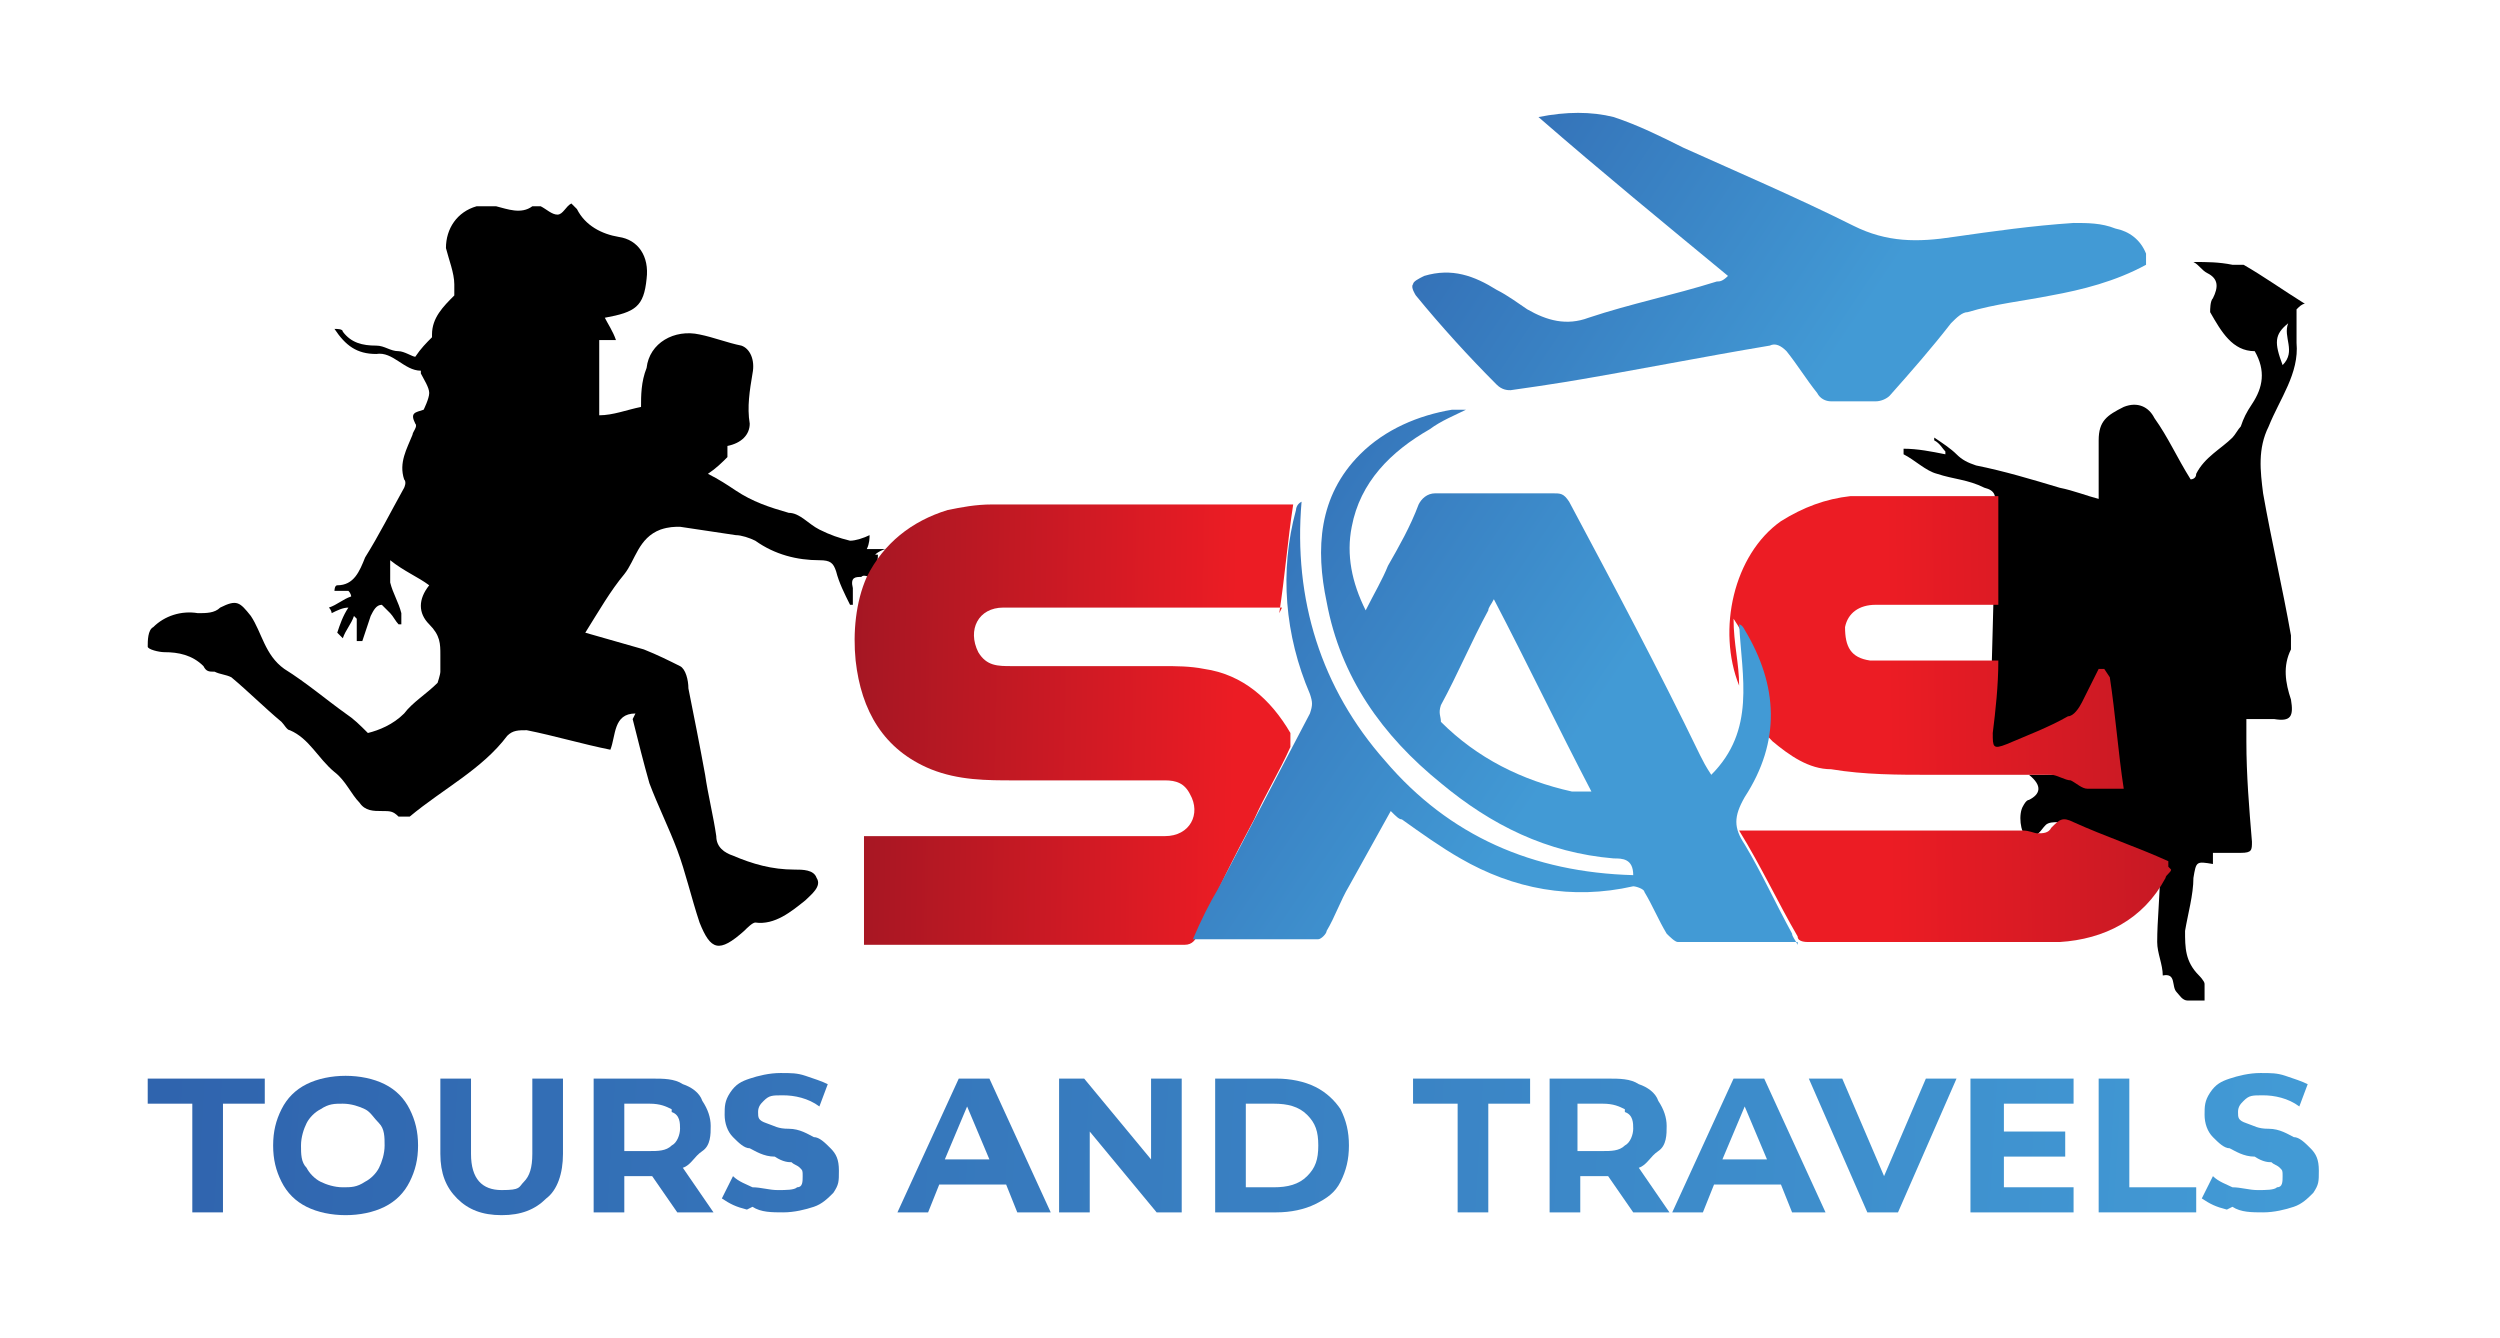 <?xml version="1.0" encoding="UTF-8"?>
<svg id="Layer_1" xmlns="http://www.w3.org/2000/svg" version="1.1" xmlns:xlink="http://www.w3.org/1999/xlink" viewBox="0 0 89.7 48">
  <!-- Generator: Adobe Illustrator 29.0.0, SVG Export Plug-In . SVG Version: 2.1.0 Build 186)  -->
  <defs>
    <style>
      .st0 {
        fill: url(#linear-gradient2);
      }

      .st1 {
        fill: url(#linear-gradient10);
      }

      .st2 {
        fill: url(#linear-gradient1);
      }

      .st3 {
        fill: url(#linear-gradient9);
      }

      .st4 {
        fill: url(#linear-gradient18);
      }

      .st5 {
        fill: url(#linear-gradient8);
      }

      .st6 {
        fill: url(#linear-gradient11);
      }

      .st7 {
        fill: url(#linear-gradient16);
      }

      .st8 {
        fill: url(#linear-gradient12);
      }

      .st9 {
        fill: url(#linear-gradient7);
      }

      .st10 {
        fill: url(#linear-gradient4);
      }

      .st11 {
        fill: url(#linear-gradient14);
      }

      .st12 {
        fill: url(#linear-gradient5);
      }

      .st13 {
        fill: url(#linear-gradient3);
      }

      .st14 {
        fill: url(#linear-gradient15);
      }

      .st15 {
        fill: url(#linear-gradient17);
      }

      .st16 {
        fill: url(#linear-gradient6);
      }

      .st17 {
        fill: url(#linear-gradient13);
      }

      .st18 {
        fill: url(#linear-gradient);
      }

      .st19 {
        fill: url(#New_Gradient_Swatch_1);
      }
    </style>
    <linearGradient id="New_Gradient_Swatch_1" data-name="New Gradient Swatch 1" x1="28" y1="25.7" x2="44.3" y2="26" gradientUnits="userSpaceOnUse">
      <stop offset=".1" stop-color="#a01623"/>
      <stop offset="1" stop-color="#ec1c24"/>
    </linearGradient>
    <linearGradient id="linear-gradient" x1="88.1" y1="31.5" x2="67.8" y2="31.8" gradientUnits="userSpaceOnUse">
      <stop offset="0" stop-color="#a01623"/>
      <stop offset="1" stop-color="#ec1c24"/>
    </linearGradient>
    <linearGradient id="linear-gradient1" x1="87.9" y1="22.8" x2="67.7" y2="23.1" xlink:href="#linear-gradient"/>
    <linearGradient id="linear-gradient2" x1="38.8" y1="18.3" x2="54.8" y2="29.1" gradientUnits="userSpaceOnUse">
      <stop offset="0" stop-color="#2f63ad"/>
      <stop offset="1" stop-color="#429ad5"/>
    </linearGradient>
    <linearGradient id="linear-gradient3" x1="50.2" y1="1.3" x2="66.3" y2="12.1" xlink:href="#linear-gradient2"/>
    <linearGradient id="linear-gradient4" x1="4.3" y1="40.8" x2="81.9" y2="45.5" xlink:href="#linear-gradient2"/>
    <linearGradient id="linear-gradient5" x1="4.3" y1="40.6" x2="81.9" y2="45.2" xlink:href="#linear-gradient2"/>
    <linearGradient id="linear-gradient6" x1="4.3" y1="40.2" x2="81.9" y2="44.9" xlink:href="#linear-gradient2"/>
    <linearGradient id="linear-gradient7" x1="4.3" y1="40" x2="81.9" y2="44.6" xlink:href="#linear-gradient2"/>
    <linearGradient id="linear-gradient8" x1="4.3" y1="39.7" x2="81.9" y2="44.3" xlink:href="#linear-gradient2"/>
    <linearGradient id="linear-gradient9" x1="4.4" y1="39.3" x2="82" y2="44" xlink:href="#linear-gradient2"/>
    <linearGradient id="linear-gradient10" x1="4.4" y1="38.9" x2="82" y2="43.6" xlink:href="#linear-gradient2"/>
    <linearGradient id="linear-gradient11" x1="4.4" y1="38.7" x2="82" y2="43.3" xlink:href="#linear-gradient2"/>
    <linearGradient id="linear-gradient12" x1="4.4" y1="38.1" x2="82" y2="42.8" xlink:href="#linear-gradient2"/>
    <linearGradient id="linear-gradient13" x1="4.4" y1="38" x2="82" y2="42.6" xlink:href="#linear-gradient2"/>
    <linearGradient id="linear-gradient14" x1="4.5" y1="37.7" x2="82.1" y2="42.3" xlink:href="#linear-gradient2"/>
    <linearGradient id="linear-gradient15" x1="4.5" y1="37.2" x2="82.1" y2="41.9" xlink:href="#linear-gradient2"/>
    <linearGradient id="linear-gradient16" x1="4.5" y1="37" x2="82.1" y2="41.7" xlink:href="#linear-gradient2"/>
    <linearGradient id="linear-gradient17" x1="4.5" y1="36.8" x2="82.1" y2="41.5" xlink:href="#linear-gradient2"/>
    <linearGradient id="linear-gradient18" x1="4.5" y1="36.5" x2="82.1" y2="41.1" xlink:href="#linear-gradient2"/>
  </defs>
  <path d="M74.5,25.2c-.4,1.7-.5,2.6-.3,3,.3.5.9,1,1.6,1,.1,0,.7,0,1.1-.5.4-.5.3-1.2,0-2.5-.4-2.1-.9-2.3-1.1-2.4,0,0-.4-.1-.7,0-.4.2-.5.7-.7,1.5Z"/>
  <g>
    <path d="M22.8,25.6c-.8,0-.7.8-.9,1.3-1-.2-2-.5-3-.7-.3,0-.5,0-.7.2-.9,1.2-2.3,1.9-3.5,2.9,0,0-.3,0-.4,0-.2-.2-.3-.2-.6-.2-.3,0-.6,0-.8-.3-.3-.3-.5-.8-.9-1.1-.6-.5-.9-1.2-1.6-1.5-.1,0-.2-.2-.3-.3-.6-.5-1.2-1.1-1.8-1.6-.2-.1-.4-.1-.6-.2-.2,0-.3,0-.4-.2-.4-.4-.9-.5-1.4-.5-.2,0-.6-.1-.6-.2,0-.2,0-.6.2-.7.4-.4,1-.6,1.6-.5.3,0,.6,0,.8-.2.6-.3.7-.2,1.1.3.4.6.5,1.4,1.2,1.9.8.5,1.5,1.1,2.2,1.6.3.2.5.4.8.7.4-.1.9-.3,1.3-.7.3-.4.8-.7,1.2-1.1,0,0,.1-.3.1-.4,0-.2,0-.4,0-.6,0-.4,0-.7-.4-1.1-.4-.4-.4-.9,0-1.4-.4-.3-.9-.5-1.4-.9,0,.3,0,.5,0,.8.1.4.3.7.4,1.1,0,.1,0,.2,0,.4,0,0,0,0-.1,0-.1-.1-.2-.3-.3-.4-.1-.1-.3-.3-.3-.3-.2,0-.3.2-.4.4-.1.3-.2.6-.3.9,0,0-.1,0-.2,0,0-.3,0-.6,0-.8,0,0,0,0-.1-.1-.1.3-.3.5-.4.8l-.2-.2c.1-.3.2-.6.4-.9-.2,0-.4.1-.6.2,0,0,0-.1-.1-.2.3-.1.5-.3.8-.4,0,0,0-.1-.1-.2-.2,0-.3,0-.5,0,0,0,0-.2.1-.2.6,0,.8-.5,1-1,.5-.8.9-1.6,1.4-2.5,0,0,.1-.2,0-.3-.2-.6.1-1.1.3-1.6,0-.1.2-.3.1-.4-.2-.4,0-.4.3-.5,0,0,.2-.4.2-.6,0-.2-.2-.5-.3-.7,0,0,0-.1,0-.1-.6,0-1-.7-1.6-.6-.7,0-1.1-.3-1.5-.9.1,0,.3,0,.3.1.3.4.7.5,1.2.5.3,0,.5.2.8.2.2,0,.5.2.6.2.2-.3.4-.5.6-.7,0,0,0,0,0-.1,0-.6.4-1,.8-1.4,0,0,0-.3,0-.4,0-.4-.2-.9-.3-1.3,0-.7.4-1.3,1.1-1.5.2,0,.5,0,.7,0,.4.1.9.3,1.3,0,0,0,.2,0,.3,0,.2.1.4.3.6.3.2,0,.3-.3.5-.4,0,0,.2.2.2.2.3.6.9.9,1.5,1,.7.1,1.1.7,1,1.5-.1,1-.4,1.2-1.5,1.4.1.2.3.5.4.8-.2,0-.4,0-.6,0v2.7c.5,0,1-.2,1.5-.3,0-.4,0-.9.2-1.4.1-.9,1-1.4,1.9-1.2.5.1,1,.3,1.5.4.3.1.5.5.4,1-.1.6-.2,1.2-.1,1.8,0,.4-.3.7-.8.8,0,.1,0,.3,0,.4-.2.2-.4.4-.7.6.4.2.7.4,1,.6.6.4,1.2.6,1.9.8.4,0,.7.4,1.1.6.4.2.7.3,1.1.4.2,0,.5-.1.7-.2,0,.1,0,.3-.1.5h.7s0,0,0,0c-.1,0-.3.1-.4.2,0,0,0,0,.1,0,0,.3-.1.6-.2.8-.2,0-.3-.1-.4,0-.2,0-.4,0-.3.4,0,.2,0,.4,0,.6,0,0,0,0-.1,0-.2-.4-.4-.8-.5-1.2-.1-.3-.2-.4-.6-.4-.8,0-1.6-.2-2.3-.7-.2-.1-.5-.2-.7-.2-.7-.1-1.3-.2-2-.3-.2,0-.4,0-.7.1-.8.3-.9,1.1-1.3,1.6-.5.6-.9,1.3-1.4,2.1.7.2,1.4.4,2.1.6.5.2.9.4,1.3.6.2.1.3.5.3.8.2,1,.4,2,.6,3.1.1.7.3,1.5.4,2.2,0,.4.3.6.6.7.7.3,1.4.5,2.2.5.3,0,.7,0,.8.3.2.3-.2.6-.4.8-.5.4-1.1.9-1.8.8-.1,0-.3.2-.4.3-.9.8-1.2.7-1.6-.3-.3-.9-.5-1.8-.8-2.6-.3-.8-.7-1.6-1-2.4-.2-.7-.4-1.5-.6-2.3Z"/>
    <path d="M73.3,27.8c.5,0,1-.1,1.2.4,0,0,.3,0,.4,0,.4,0,.8,0,1.2,0-.2-1.3-.3-2.8-.5-4.3-.3.5-.5.9-.8,1.4-.2.3-.3.6-.6.7-.7.4-1.5.7-2.3,1-.4.1-.5,0-.5-.4,0-.9.2-7.2.2-8.5,0-.3,0-.5-.4-.6-.6-.3-1.1-.3-1.7-.5-.4-.1-.8-.5-1.2-.7,0,0,0-.1,0-.2.5,0,1,.1,1.5.2,0,0,0,0,0-.1-.1-.1-.2-.3-.4-.4,0,0,0,0,0-.1.3.2.6.4.8.6.2.2.4.3.7.4,1,.2,2,.5,3,.8.5.1,1,.3,1.4.4,0-.7,0-1.4,0-2.1,0-.7.3-.9.9-1.2.5-.2.9,0,1.1.4.5.7.8,1.4,1.3,2.2,0,0,.2,0,.2-.2.3-.6.9-.9,1.3-1.3.1-.1.2-.3.3-.4.1-.3.2-.5.4-.8.4-.6.5-1.2.1-1.9-.8,0-1.2-.7-1.6-1.4,0-.1,0-.4.1-.5.2-.4.2-.7-.2-.9-.2-.1-.3-.3-.5-.4.5,0,.9,0,1.4.1.1,0,.3,0,.4,0,.7.4,1.4.9,2.2,1.4-.1,0-.2.1-.3.2,0,.4,0,.8,0,1.2.1,1.1-.6,2-1,3-.4.8-.3,1.6-.2,2.4.3,1.7.7,3.4,1,5.1,0,.2,0,.4,0,.5-.3.6-.2,1.2,0,1.8.1.6,0,.8-.6.7-.3,0-.6,0-1,0,0,.3,0,.5,0,.8,0,1.2.1,2.4.2,3.6,0,.3,0,.4-.4.4-.3,0-.7,0-1,0,0,.2,0,.3,0,.4-.6-.1-.6-.1-.7.5,0,.6-.2,1.3-.3,1.9,0,.6,0,1.1.5,1.6,0,0,.2.2.2.3,0,.2,0,.5,0,.6,0,0-.4,0-.6,0-.2,0-.3-.2-.4-.3-.2-.2,0-.7-.5-.6,0-.4-.2-.8-.2-1.2,0-.8.1-1.6.1-2.5,0-.1-.1-.4-.3-.4-.7-.4-1.5-.7-2.2-1-.4-.2-.8-.3-1.2-.4-.1,0-.3,0-.4.1-.2.2-.3.5-.7.4-.2-.1-.3-.8-.1-1.1,0,0,.1-.2.2-.2.4-.2.5-.5,0-.9ZM81.9,13.1c.5-.5,0-1,.2-1.5-.5.4-.5.7-.2,1.5Z"/>
  </g>
  <path class="st19" d="M46,21.8c-.4,0-.8,0-1.2,0-2.9,0-5.9,0-8.8,0-.9,0-1.3.8-.9,1.6.3.5.7.5,1.2.5,1.8,0,3.6,0,5.4,0,.5,0,1,0,1.5.1,1.4.2,2.4,1.1,3.1,2.3,0,.1,0,.4,0,.5-.4.9-.9,1.7-1.3,2.6-.7,1.3-1.4,2.7-2,4.1-.1.2-.2.4-.5.4-3.8,0-7.6,0-11.3,0,0,0,0,0-.2,0v-3.9c.2,0,.3,0,.5,0,3.4,0,6.9,0,10.3,0,.9,0,1.3-.8.9-1.5-.2-.4-.5-.5-.9-.5-1.8,0-3.6,0-5.4,0-1,0-2,0-3-.4-1.7-.7-2.5-2.1-2.7-3.9-.1-1,0-2.1.4-3,.6-1.2,1.6-2,2.9-2.4.5-.1,1-.2,1.6-.2,3.5,0,7,0,10.5,0,.1,0,.2,0,.3,0-.2,1.3-.3,2.6-.5,3.9Z"/>
  <g>
    <path class="st18" d="M77.9,31.2c0,.1-.2.2-.2.3-.8,1.5-2.2,2.2-3.8,2.3-3,0-6,0-9,0-.1,0-.4,0-.4-.2-.7-1.2-1.3-2.5-2.1-3.8h.5c3.2,0,6.5,0,9.7,0,.2,0,.4.1.5.1.2,0,.4,0,.5-.2.3-.3.4-.4.8-.2,1.1.5,2.3.9,3.4,1.4v.2Z"/>
    <path class="st2" d="M75.7,24.3c.2,1.3.3,2.7.5,4-.5,0-.9,0-1.3,0-.2,0-.4-.2-.6-.3-.2,0-.5-.2-.7-.2-1.4,0-2.9,0-4.3,0-1.2,0-2.4,0-3.6-.2-.8,0-1.5-.5-2.1-1-.2-.2-.3-.3-.3-.6,0-1.4-.3-2.6-1.1-3.8,0,.9.2,1.6.2,2.4-.8-2-.2-4.7,1.5-5.9.8-.5,1.6-.8,2.5-.9,1.7,0,3.4,0,5.1,0,0,0,.1,0,.2,0v3.9c-.3,0-.5,0-.7,0-1.2,0-2.5,0-3.7,0-.6,0-1,.3-1.1.8,0,.7.2,1.1.9,1.2.3,0,.6,0,.9,0,1.2,0,2.4,0,3.7,0,0,.9-.1,1.8-.2,2.6,0,.5,0,.6.5.4.7-.3,1.5-.6,2.2-1,.2,0,.4-.3.5-.5.2-.4.4-.8.6-1.2,0,0,.1,0,.2,0Z"/>
  </g>
  <g>
    <path class="st0" d="M64.5,33.8c-1.5,0-2.9,0-4.3,0-.1,0-.3-.2-.4-.3-.3-.5-.5-1-.8-1.5,0-.1-.3-.2-.4-.2-2.2.5-4.3.1-6.2-1-.7-.4-1.4-.9-2.1-1.4-.1,0-.2-.1-.4-.3-.5.9-1,1.8-1.5,2.7-.3.5-.5,1.1-.8,1.6,0,.1-.2.3-.3.3-1.5,0-2.9,0-4.5,0,.3-.7.6-1.3.9-1.8,1.1-2.1,2.2-4.2,3.3-6.3.1-.3.1-.4,0-.7-.9-2.1-1.1-4.4-.5-6.6,0,0,0-.2.2-.3-.3,3.5.7,6.7,3,9.3,2.3,2.7,5.3,4,8.9,4.1,0-.6-.4-.6-.7-.6-2.4-.2-4.4-1.2-6.2-2.7-2.1-1.7-3.6-3.8-4.1-6.5-.4-1.9-.3-3.8,1.2-5.3.9-.9,2.1-1.4,3.3-1.6.2,0,.3,0,.5,0-.4.2-.9.4-1.3.7-1.4.8-2.5,1.9-2.8,3.5-.2,1,0,2,.5,3,.3-.6.6-1.1.8-1.6.4-.7.8-1.4,1.1-2.2.1-.2.3-.4.6-.4,1.4,0,2.8,0,4.2,0,.3,0,.4,0,.6.3,1.6,3,3.2,6,4.7,9.1.1.2.2.4.4.7,1.6-1.6,1.1-3.5,1-5.4,0,0,.1,0,.2.2,1.2,2,1.3,4,0,6-.4.7-.4,1.1,0,1.7.6,1,1.1,2.1,1.7,3.2,0,.1.1.2.2.4ZM53.6,21.5c-.1.2-.2.3-.2.4-.6,1.1-1.1,2.3-1.7,3.4-.1.3,0,.4,0,.6,1.3,1.3,2.9,2.1,4.7,2.5.2,0,.4,0,.7,0-1.2-2.3-2.3-4.6-3.5-6.9Z"/>
    <path class="st13" d="M77,9.5c-1.1.6-2.3.9-3.4,1.1-1,.2-2,.3-3,.6-.2,0-.4.2-.6.4-.7.9-1.4,1.7-2.2,2.6-.1.1-.3.2-.5.2-.5,0-1,0-1.6,0-.2,0-.4-.1-.5-.3-.4-.5-.7-1-1.1-1.5-.2-.2-.4-.3-.6-.2-2.4.4-4.9.9-7.3,1.3-.6.1-1.3.2-2,.3-.1,0-.3,0-.5-.2-1-1-2-2.1-2.9-3.2,0,0-.2-.3-.1-.4,0-.1.2-.2.4-.3,1-.3,1.8,0,2.6.5.4.2.8.5,1.1.7.7.4,1.4.6,2.2.3,1.5-.5,3-.8,4.6-1.3.1,0,.2,0,.4-.2-2.3-1.9-4.5-3.7-6.8-5.7,1-.2,1.9-.2,2.7,0,.9.3,1.7.7,2.5,1.1,2,.9,4.1,1.8,6.1,2.8,1.2.6,2.3.6,3.6.4,1.4-.2,2.8-.4,4.3-.5.5,0,1,0,1.5.2.5.1.9.4,1.1.9Z"/>
  </g>
  <g>
    <path class="st10" d="M6.8,39.6h-1.5v-.9h4.2v.9h-1.5v3.9h-1.1v-3.9Z"/>
    <path class="st12" d="M11,43.3c-.4-.2-.7-.5-.9-.9s-.3-.8-.3-1.3.1-.9.3-1.3c.2-.4.5-.7.9-.9.4-.2.9-.3,1.4-.3s1,.1,1.4.3c.4.2.7.5.9.9.2.4.3.8.3,1.3s-.1.9-.3,1.3c-.2.4-.5.7-.9.9-.4.2-.9.3-1.4.3s-1-.1-1.4-.3ZM13.1,42.4c.2-.1.4-.3.5-.5.1-.2.2-.5.2-.8s0-.6-.2-.8-.3-.4-.5-.5c-.2-.1-.5-.2-.8-.2s-.5,0-.8.2c-.2.1-.4.3-.5.5-.1.2-.2.5-.2.8s0,.6.2.8c.1.2.3.4.5.5.2.1.5.2.8.2s.5,0,.8-.2Z"/>
    <path class="st16" d="M16.4,43c-.4-.4-.6-.9-.6-1.6v-2.7h1.1v2.7c0,.9.4,1.3,1.1,1.3s.6-.1.8-.3c.2-.2.3-.5.3-1v-2.7h1.1v2.7c0,.7-.2,1.3-.6,1.6-.4.4-.9.6-1.6.6s-1.2-.2-1.6-.6Z"/>
    <path class="st9" d="M24.3,43.5l-.9-1.3h-1v1.3h-1.1v-4.8h2.1c.4,0,.8,0,1.1.2.3.1.6.3.7.6.2.3.3.6.3.9s0,.7-.3.9-.4.5-.7.6l1.1,1.6h-1.2ZM24.1,39.8c-.2-.1-.4-.2-.8-.2h-.9v1.7h.9c.3,0,.6,0,.8-.2.2-.1.3-.4.3-.6s0-.5-.3-.6Z"/>
    <path class="st5" d="M26.8,43.4c-.4-.1-.6-.2-.9-.4l.4-.8c.2.2.5.3.7.4.3,0,.6.1.9.1s.6,0,.7-.1c.2,0,.2-.2.2-.4s0-.2-.1-.3-.2-.1-.3-.2c-.1,0-.3,0-.6-.2-.4,0-.7-.2-.9-.3-.2,0-.4-.2-.6-.4-.2-.2-.3-.5-.3-.8s0-.5.2-.8.4-.4.7-.5c.3-.1.7-.2,1.1-.2s.6,0,.9.1.6.2.8.3l-.3.8c-.4-.3-.9-.4-1.3-.4s-.5,0-.7.2c-.1.1-.2.2-.2.4s0,.3.3.4.4.2.8.2c.4,0,.7.2.9.3.2,0,.4.2.6.4.2.2.3.4.3.8s0,.5-.2.8c-.2.2-.4.4-.7.5s-.7.2-1.1.2-.8,0-1.1-.2Z"/>
    <path class="st3" d="M35.9,42.5h-2.2l-.4,1h-1.1l2.2-4.8h1.1l2.2,4.8h-1.2l-.4-1ZM35.5,41.6l-.8-1.9-.8,1.9h1.5Z"/>
    <path class="st1" d="M42.4,38.7v4.8h-.9l-2.4-2.9v2.9h-1.1v-4.8h.9l2.4,2.9v-2.9h1.1Z"/>
    <path class="st6" d="M43.6,38.7h2.2c.5,0,1,.1,1.4.3.4.2.7.5.9.8.2.4.3.8.3,1.3s-.1.9-.3,1.3c-.2.4-.5.6-.9.8-.4.2-.9.3-1.4.3h-2.2v-4.8ZM45.7,42.6c.5,0,.9-.1,1.2-.4.3-.3.4-.6.4-1.1s-.1-.8-.4-1.1c-.3-.3-.7-.4-1.2-.4h-1v3h1Z"/>
    <path class="st8" d="M52.2,39.6h-1.5v-.9h4.2v.9h-1.5v3.9h-1.1v-3.9Z"/>
    <path class="st17" d="M58.6,43.5l-.9-1.3h-1v1.3h-1.1v-4.8h2.1c.4,0,.8,0,1.1.2.3.1.6.3.7.6.2.3.3.6.3.9s0,.7-.3.9-.4.5-.7.6l1.1,1.6h-1.2ZM58.3,39.8c-.2-.1-.4-.2-.8-.2h-.9v1.7h.9c.3,0,.6,0,.8-.2.2-.1.3-.4.3-.6s0-.5-.3-.6Z"/>
    <path class="st11" d="M63.7,42.5h-2.2l-.4,1h-1.1l2.2-4.8h1.1l2.2,4.8h-1.2l-.4-1ZM63.4,41.6l-.8-1.9-.8,1.9h1.5Z"/>
    <path class="st14" d="M70.2,38.7l-2.1,4.8h-1.1l-2.1-4.8h1.2l1.5,3.5,1.5-3.5h1.1Z"/>
    <path class="st7" d="M74.4,42.6v.9h-3.7v-4.8h3.7v.9h-2.5v1h2.2v.9h-2.2v1.1h2.6Z"/>
    <path class="st15" d="M75.3,38.7h1.1v3.9h2.4v.9h-3.5v-4.8Z"/>
    <path class="st4" d="M79.9,43.4c-.4-.1-.6-.2-.9-.4l.4-.8c.2.2.5.3.7.4.3,0,.6.1.9.1s.6,0,.7-.1c.2,0,.2-.2.2-.4s0-.2-.1-.3-.2-.1-.3-.2c-.1,0-.3,0-.6-.2-.4,0-.7-.2-.9-.3-.2,0-.4-.2-.6-.4-.2-.2-.3-.5-.3-.8s0-.5.2-.8.4-.4.7-.5c.3-.1.7-.2,1.1-.2s.6,0,.9.1.6.2.8.3l-.3.8c-.4-.3-.9-.4-1.3-.4s-.5,0-.7.2c-.1.1-.2.2-.2.4s0,.3.3.4.4.2.8.2c.4,0,.7.2.9.3.2,0,.4.2.6.4.2.2.3.4.3.8s0,.5-.2.8c-.2.2-.4.4-.7.5s-.7.2-1.1.2-.8,0-1.1-.2Z"/>
  </g>
</svg>